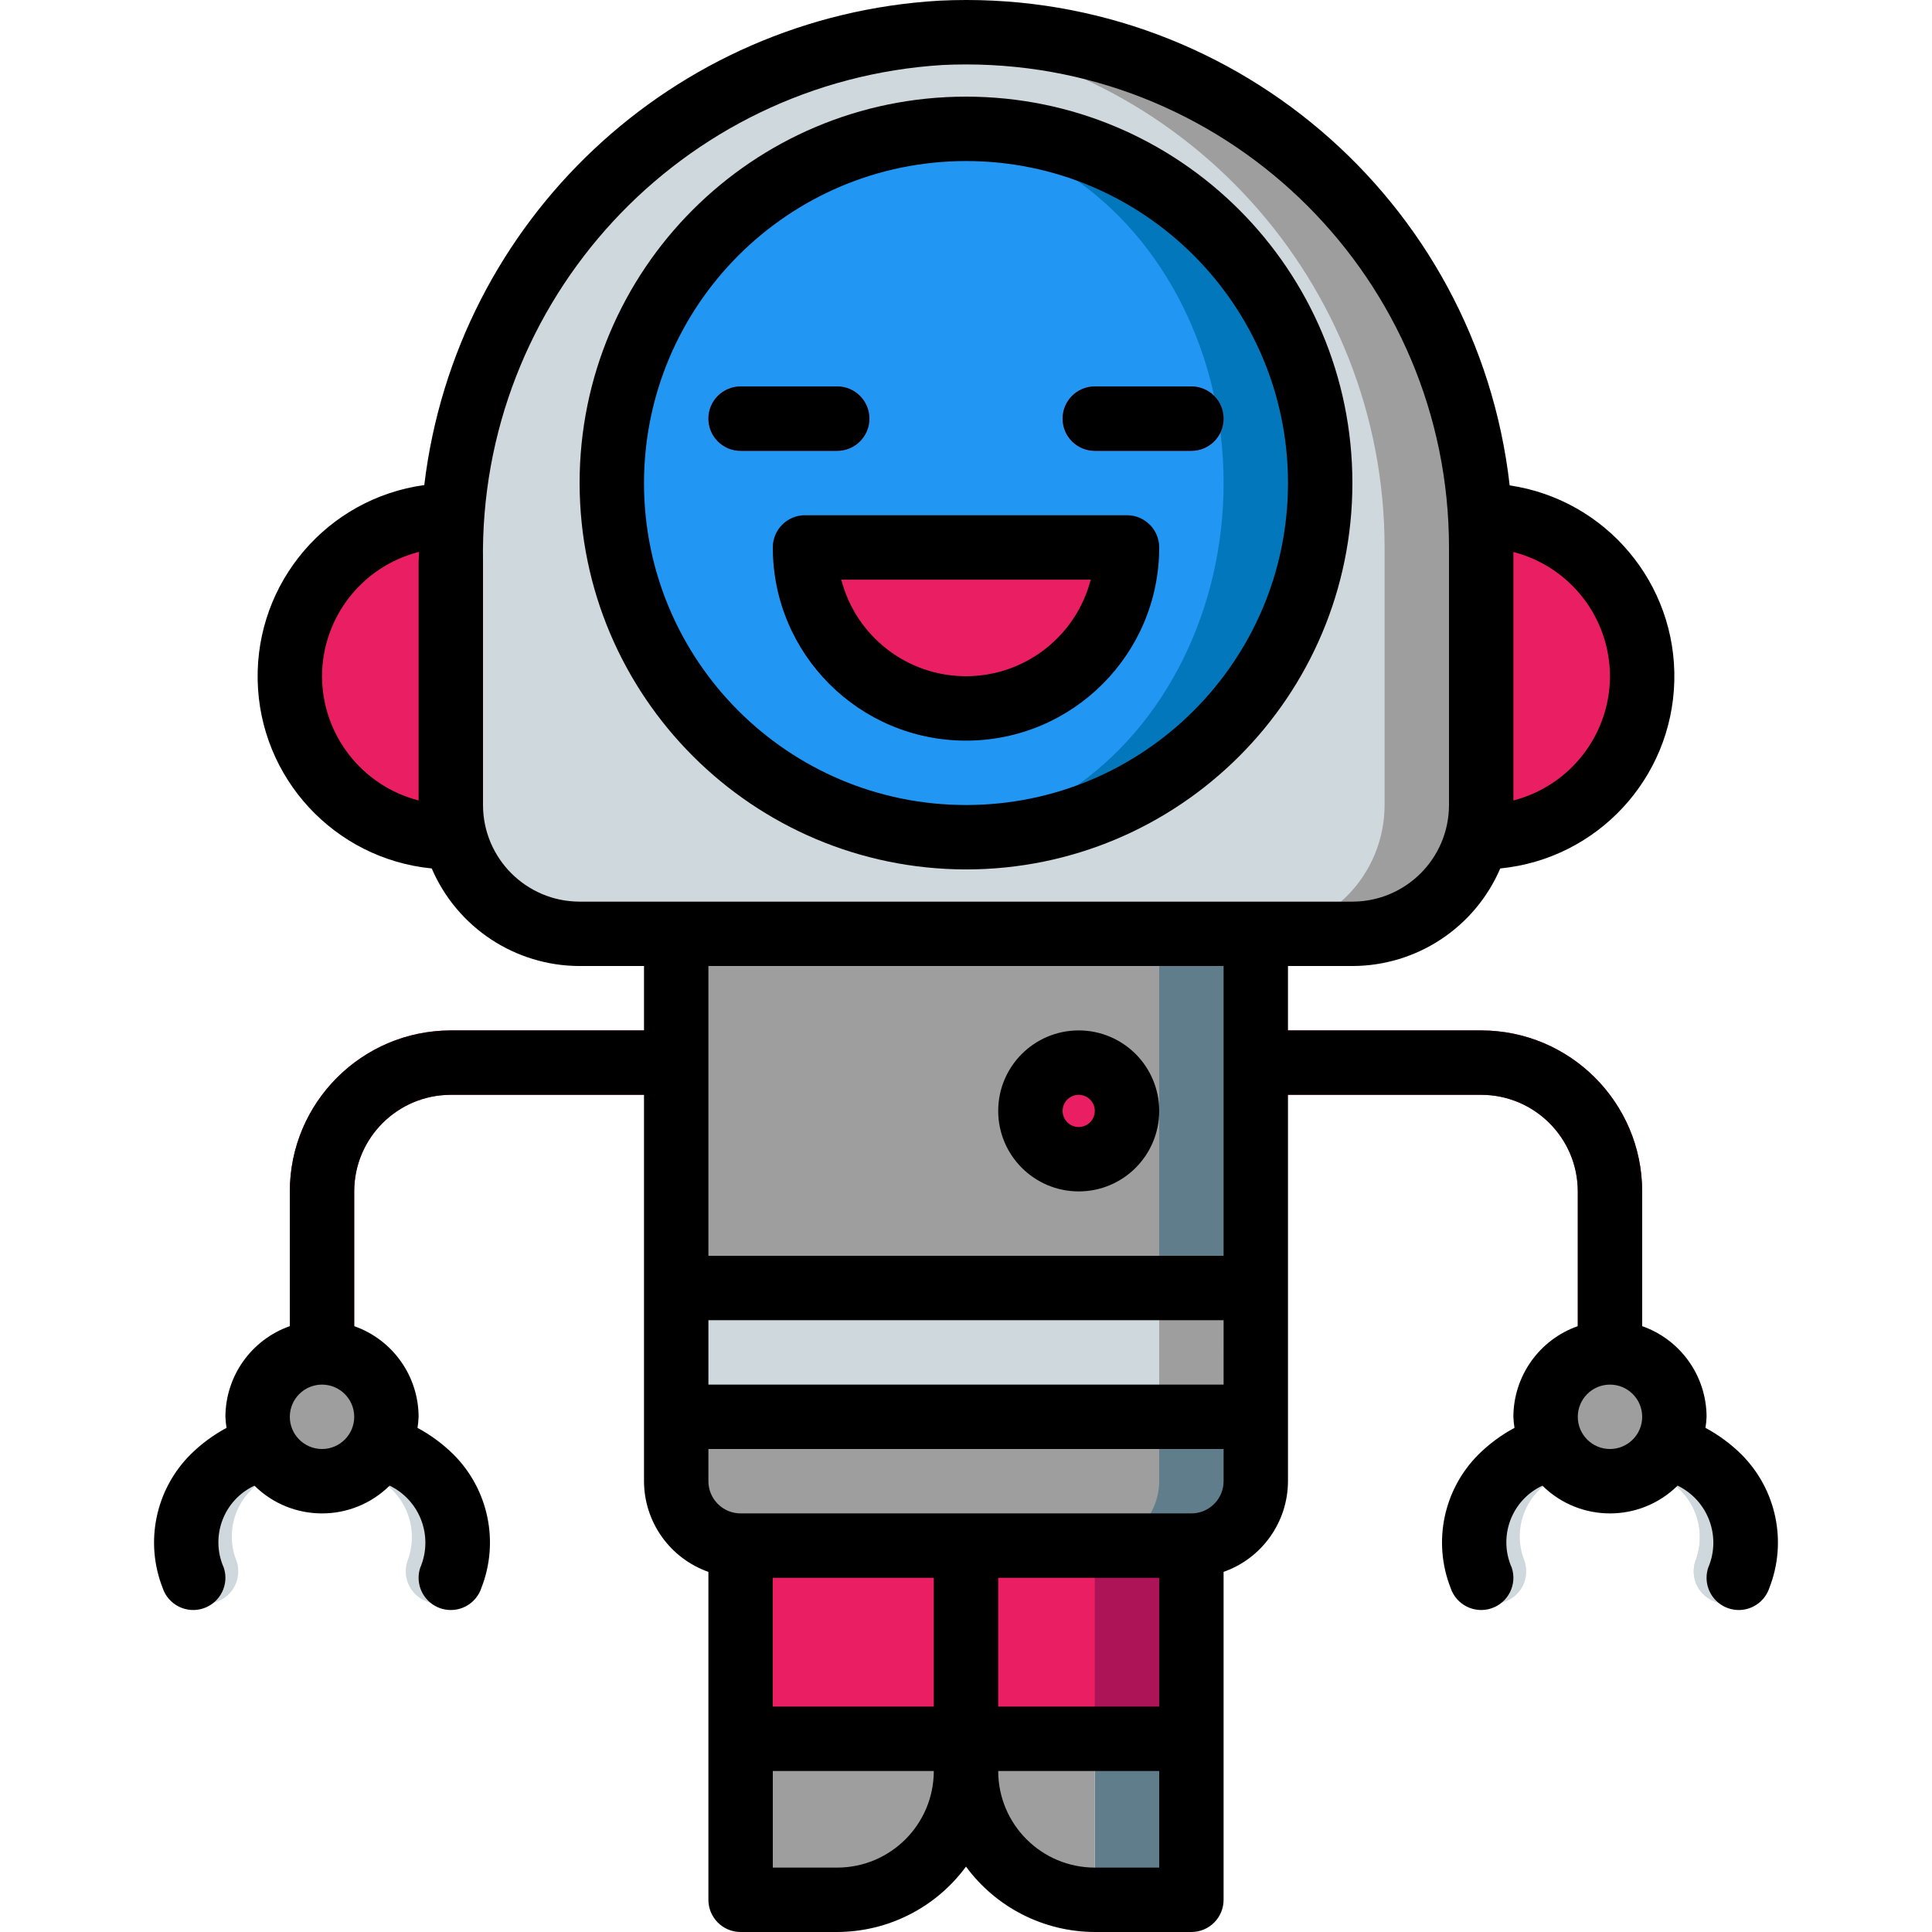 <?xml version="1.0" encoding="iso-8859-1"?>
<!-- Generator: Adobe Illustrator 19.0.0, SVG Export Plug-In . SVG Version: 6.00 Build 0)  -->
<svg version="1.1" id="Capa_1" xmlns="http://www.w3.org/2000/svg" xmlns:xlink="http://www.w3.org/1999/xlink" x="0px" y="0px"
	 viewBox="0 0 512.011 512.011" style="enable-background:new 0 0 512.011 512.011;" xml:space="preserve">
<g transform="translate(0 -1)">
	<g transform="translate(1 2)">
		<polygon style="fill:#AD1457;" points="255.005,391.544 195.272,391.544 195.272,464.615 255.005,464.615 314.739,464.615 
			314.739,391.544 		"/>
		<polygon style="fill:#E91E63;" points="242.205,391.544 195.272,391.544 195.272,464.615 242.205,464.615 289.139,464.615 
			289.139,391.544 		"/>
		<g>
			<path style="fill:#CFD8DC;" d="M53.619,423.975c-3.673-0.002-6.934-2.353-8.096-5.838c-4.795-12.221-1.891-26.121,7.396-35.4
				c4.28-4.221,9.419-7.471,15.067-9.529c2.889-0.973,6.078-0.33,8.365,1.686c2.287,2.016,3.325,5.099,2.723,8.088
				c-0.602,2.989-2.753,5.429-5.643,6.402c-4.844,1.26-8.908,4.548-11.153,9.021c-2.244,4.473-2.45,9.697-0.564,14.333
				c0.865,2.603,0.427,5.463-1.176,7.688C58.936,422.651,56.361,423.971,53.619,423.975z"/>
			<path style="fill:#CFD8DC;" d="M115.059,423.975c-2.743-0.004-5.317-1.324-6.92-3.549c-1.603-2.225-2.041-5.085-1.176-7.688
				c1.797-4.633,1.555-9.809-0.668-14.253s-6.218-7.743-11.003-9.084c-2.892-0.965-5.05-3.399-5.661-6.386
				c-0.611-2.987,0.418-6.073,2.7-8.096c2.282-2.023,5.469-2.674,8.361-1.71c5.648,2.058,10.786,5.308,15.066,9.529
				c9.287,9.279,12.191,23.179,7.396,35.4C121.992,421.622,118.732,423.973,115.059,423.975z"/>
		</g>
		<path id="SVGCleanerId_0" style="fill:#CFD8DC;" d="M456.392,423.975c-2.743-0.004-5.317-1.324-6.92-3.549
			c-1.603-2.225-2.041-5.085-1.176-7.688c1.797-4.633,1.555-9.809-0.668-14.253s-6.218-7.743-11.003-9.084
			c-4.471-1.491-6.887-6.325-5.396-10.796c1.491-4.471,6.325-6.887,10.796-5.396c5.648,2.058,10.786,5.308,15.066,9.529
			c9.287,9.279,12.191,23.179,7.396,35.4C463.326,421.622,460.065,423.973,456.392,423.975z"/>
		<path style="fill:#CFD8DC;" d="M394.952,423.975c-3.673-0.002-6.934-2.353-8.096-5.838c-4.795-12.221-1.891-26.121,7.396-35.4
			c4.28-4.221,9.419-7.471,15.067-9.529c4.467-1.504,9.307,0.898,10.81,5.365c1.504,4.467-0.898,9.307-5.365,10.81
			c-4.844,1.26-8.908,4.548-11.153,9.021c-2.244,4.473-2.45,9.697-0.564,14.333c0.865,2.603,0.428,5.463-1.176,7.688
			C400.269,422.651,397.695,423.971,394.952,423.975z"/>
		<path style="fill:#E91E63;" d="M425.672,374.477c-4.713,0-8.533-3.821-8.533-8.533v-51.2c-0.015-14.132-11.468-25.585-25.6-25.6
			H118.472c-14.132,0.015-25.585,11.468-25.6,25.6v51.2c0,4.713-3.821,8.533-8.533,8.533s-8.533-3.821-8.533-8.533v-51.2
			c0.028-23.553,19.114-42.639,42.667-42.667h273.067c23.553,0.028,42.639,19.114,42.667,42.667v51.2
			C434.205,370.657,430.385,374.477,425.672,374.477z"/>
		<path style="fill:#607D8B;" d="M331.805,220.877v170.667c-0.028,9.414-7.652,17.039-17.067,17.067H195.272
			c-9.414-0.028-17.039-7.653-17.067-17.067V220.877H331.805z"/>
		<g>
			<path style="fill:#9E9E9E;" d="M306.205,220.877v170.667c-0.028,9.414-7.652,17.039-17.067,17.067h-93.867
				c-9.414-0.028-17.039-7.653-17.067-17.067V220.877H306.205z"/>
			<rect x="178.205" y="340.344" style="fill:#9E9E9E;" width="153.6" height="34.133"/>
		</g>
		<rect x="178.205" y="340.344" style="fill:#CFD8DC;" width="128" height="34.133"/>
		<rect x="289.139" y="459.811" style="fill:#607D8B;" width="25.6" height="42.667"/>
		<path style="fill:#9E9E9E;" d="M289.139,459.811v42.667c-18.833-0.044-34.09-15.3-34.133-34.134
			c-0.012,8.297-3.045,16.305-8.533,22.528c-1.295,1.466-2.724,2.808-4.267,4.011c-6.009,4.94-13.555,7.626-21.333,7.595l-25.6,0
			v-42.667H289.139z"/>
		<circle style="fill:#E91E63;" cx="284.872" cy="293.411" r="12.8"/>
		<g>
			<circle style="fill:#9E9E9E;" cx="84.339" cy="374.477" r="17.067"/>
			<circle style="fill:#9E9E9E;" cx="425.672" cy="374.477" r="17.067"/>
		</g>
		<path style="fill:#E91E63;" d="M391.539,135.544c23.564,0,42.667,19.103,42.667,42.667s-19.103,42.667-42.667,42.667H118.472
			c-23.564,0-42.667-19.103-42.667-42.667s19.103-42.667,42.667-42.667H391.539z"/>
		<path style="fill:#9E9E9E;" d="M391.539,144.077v68.267c0.002,9.053-3.593,17.737-9.995,24.139
			c-6.402,6.402-15.085,9.997-24.139,9.995h-204.8c-9.053,0.002-17.737-3.593-24.139-9.995c-6.402-6.402-9.997-15.085-9.995-24.139
			v-64.427C117.811,76.412,171.387,16.014,242.461,8.141c1.963-0.171,3.925-0.341,5.973-0.427
			c37.303-1.786,73.71,11.781,100.746,37.544C376.217,71.021,391.524,106.732,391.539,144.077z"/>
		<path style="fill:#CFD8DC;" d="M365.939,144.077v68.267c0.002,9.053-3.593,17.737-9.995,24.139
			c-6.402,6.402-15.085,9.997-24.139,9.995h-179.2c-9.053,0.002-17.737-3.593-24.139-9.995c-6.402-6.402-9.997-15.085-9.995-24.139
			v-64.427C117.811,76.412,171.387,16.014,242.461,8.141C312.476,14.912,365.909,73.735,365.939,144.077z"/>
		<g>
			<path id="SVGCleanerId_0_1_" style="fill:#CFD8DC;" d="M456.392,423.975c-2.743-0.004-5.317-1.324-6.92-3.549
				c-1.603-2.225-2.041-5.085-1.176-7.688c1.797-4.633,1.555-9.809-0.668-14.253s-6.218-7.743-11.003-9.084
				c-4.471-1.491-6.887-6.325-5.396-10.796c1.491-4.471,6.325-6.887,10.796-5.396c5.648,2.058,10.786,5.308,15.066,9.529
				c9.287,9.279,12.191,23.179,7.396,35.4C463.326,421.622,460.065,423.973,456.392,423.975z"/>
		</g>
		<circle style="fill:#9E9E9E;" cx="425.672" cy="374.477" r="17.067"/>
		<circle style="fill:#0377BC;" cx="255.005" cy="127.011" r="93.867"/>
		<ellipse style="fill:#2296F3;" cx="242.205" cy="127.011" rx="81.067" ry="93.867"/>
		<g>
			<path style="fill:#E91E63;" d="M195.272,101.411h25.6c4.713,0,8.533,3.821,8.533,8.533l0,0c0,4.713-3.821,8.533-8.533,8.533
				h-25.6c-4.713,0-8.533-3.821-8.533-8.533l0,0C186.739,105.231,190.559,101.411,195.272,101.411z"/>
			<path style="fill:#E91E63;" d="M289.139,101.411h25.6c4.713,0,8.533,3.821,8.533,8.533l0,0c0,4.713-3.821,8.533-8.533,8.533
				h-25.6c-4.713,0-8.533-3.821-8.533-8.533l0,0C280.605,105.231,284.426,101.411,289.139,101.411z"/>
			<path style="fill:#E91E63;" d="M297.672,144.077c0,23.564-19.103,42.667-42.667,42.667s-42.667-19.103-42.667-42.667H297.672z"/>
		</g>
	</g>
	<g>
		<path d="M285.872,316.744c11.782,0,21.333-9.551,21.333-21.333s-9.551-21.333-21.333-21.333c-11.782,0-21.333,9.551-21.333,21.333
			C264.552,307.187,274.096,316.73,285.872,316.744z M285.872,291.144c2.356,0,4.267,1.91,4.267,4.267s-1.91,4.267-4.267,4.267
			s-4.267-1.91-4.267-4.267C281.607,293.055,283.516,291.145,285.872,291.144z"/>
		<path d="M43.109,421.844c1.491,4.471,6.325,6.887,10.796,5.396c4.471-1.491,6.887-6.325,5.396-10.796
			c-3.659-8.246-0.045-17.903,8.129-21.72c9.93,9.808,25.903,9.805,35.828-0.009c8.071,3.916,11.644,13.48,8.118,21.729
			c-0.965,2.892-0.313,6.08,1.71,8.361c2.023,2.282,5.109,3.311,8.096,2.7c2.987-0.611,5.422-2.769,6.386-5.661
			c4.795-12.221,1.891-26.122-7.396-35.4c-2.823-2.79-6.032-5.16-9.529-7.038c0.156-0.97,0.255-1.948,0.296-2.929
			c-0.033-10.813-6.868-20.435-17.067-24.028v-35.706c0.015-14.132,11.468-25.585,25.6-25.6h51.2v102.4
			c0.033,10.813,6.868,20.435,17.067,24.027v86.906c0,4.713,3.821,8.533,8.533,8.533h25.6c13.482-0.037,26.148-6.468,34.133-17.331
			c7.986,10.863,20.651,17.294,34.133,17.331h25.6c4.713,0,8.533-3.82,8.533-8.533v-86.906
			c10.199-3.592,17.033-13.215,17.067-24.028v-102.4h51.2c14.132,0.015,25.585,11.468,25.6,25.6v35.706
			c-10.199,3.592-17.033,13.215-17.067,24.028c0.041,0.981,0.14,1.959,0.296,2.929c-3.497,1.878-6.706,4.248-9.529,7.037
			c-9.287,9.279-12.191,23.179-7.396,35.4c1.491,4.471,6.325,6.887,10.796,5.396c4.471-1.491,6.887-6.325,5.396-10.796
			c-3.659-8.246-0.045-17.903,8.129-21.72c9.93,9.808,25.903,9.805,35.828-0.009c8.071,3.916,11.644,13.48,8.118,21.729
			c-0.965,2.892-0.313,6.08,1.71,8.361c2.023,2.282,5.109,3.311,8.096,2.7c2.987-0.611,5.422-2.769,6.386-5.661
			c4.795-12.221,1.891-26.122-7.396-35.4c-2.823-2.79-6.032-5.16-9.529-7.038c0.156-0.97,0.255-1.948,0.296-2.929
			c-0.033-10.813-6.868-20.435-17.067-24.028v-35.706c-0.028-23.553-19.114-42.639-42.667-42.667h-51.2v-17.067h17.067
			c17.053-0.023,32.458-10.187,39.189-25.856c25.707-2.534,45.493-23.834,46.128-49.658c0.635-25.824-18.08-48.071-43.632-51.865
			C391.464,53.68,325.355-2.528,249.005,1.173c-70.604,4.074-128.139,58.16-136.565,128.378
			c-25.688,3.548-44.661,25.752-44.156,51.68s20.325,47.378,46.132,49.924c6.731,15.669,22.136,25.833,39.189,25.856h17.067v17.067
			h-51.2c-23.553,0.028-42.639,19.114-42.667,42.667v35.706c-10.199,3.592-17.033,13.215-17.067,24.028
			c0.041,0.981,0.14,1.959,0.296,2.929c-3.497,1.878-6.706,4.248-9.529,7.038C41.219,395.723,38.314,409.623,43.109,421.844z
			 M426.672,385.011c-4.713,0-8.533-3.821-8.533-8.533c0-4.713,3.82-8.533,8.533-8.533s8.533,3.821,8.533,8.533
			C435.199,381.188,431.382,385.004,426.672,385.011z M324.272,367.944H187.739v-17.067h136.533V367.944z M307.205,419.144v34.133
			h-42.667v-34.133H307.205z M247.472,453.277h-42.667v-34.133h42.667V453.277z M221.872,495.944h-17.067v-25.6h42.667
			C247.456,484.476,236.004,495.928,221.872,495.944z M290.139,495.944c-14.132-0.015-25.585-11.468-25.6-25.6h42.667v25.6H290.139z
			 M315.739,402.077H196.272c-4.71-0.006-8.527-3.823-8.533-8.533v-8.533h136.533v8.533
			C324.266,398.254,320.449,402.071,315.739,402.077z M426.672,180.211c-0.047,15.521-10.569,29.052-25.6,32.922v-65.843
			C416.103,151.158,426.625,164.69,426.672,180.211z M85.339,180.211c0.046-15.572,10.633-29.135,25.727-32.961
			c-0.016,0.901-0.127,1.777-0.127,2.682v63.201C95.908,209.263,85.386,195.732,85.339,180.211z M128.005,214.344v-64.412
			c-1.148-69.408,52.514-127.435,121.8-131.708c2.092-0.1,4.176-0.15,6.254-0.15c70.672,0.032,127.946,57.332,127.946,128.004
			v68.267c-0.015,14.132-11.468,25.585-25.6,25.6h-204.8C139.473,239.928,128.021,228.476,128.005,214.344z M324.272,257.011v76.8
			H187.739v-76.8H324.272z M85.339,367.944c4.713,0,8.533,3.821,8.533,8.533c0,4.713-3.821,8.533-8.533,8.533
			s-8.533-3.821-8.533-8.533C76.811,371.767,80.628,367.95,85.339,367.944z"/>
		<path d="M256.005,231.411c56.554,0,102.4-45.846,102.4-102.4s-45.846-102.4-102.4-102.4s-102.4,45.846-102.4,102.4
			C153.67,185.538,199.478,231.346,256.005,231.411z M256.005,43.677c47.128,0,85.333,38.205,85.333,85.333
			s-38.205,85.333-85.333,85.333s-85.333-38.205-85.333-85.333C170.724,81.904,208.899,43.73,256.005,43.677z"/>
		<path d="M221.872,120.477c4.713,0,8.533-3.821,8.533-8.533c0-4.713-3.821-8.533-8.533-8.533h-25.6
			c-4.713,0-8.533,3.821-8.533,8.533c0,4.713,3.821,8.533,8.533,8.533H221.872z"/>
		<path d="M290.139,120.477h25.6c4.713,0,8.533-3.821,8.533-8.533c0-4.713-3.821-8.533-8.533-8.533h-25.6
			c-4.713,0-8.533,3.821-8.533,8.533C281.605,116.657,285.426,120.477,290.139,120.477z"/>
		<path d="M204.805,146.077c0,28.277,22.923,51.2,51.2,51.2c28.277,0,51.2-22.923,51.2-51.2c0-4.713-3.82-8.533-8.533-8.533h-85.333
			C208.626,137.544,204.805,141.364,204.805,146.077z M289.059,154.611c-3.893,15.071-17.488,25.6-33.054,25.6
			s-29.161-10.529-33.054-25.6H289.059z"/>
	</g>
</g>
<g>
</g>
<g>
</g>
<g>
</g>
<g>
</g>
<g>
</g>
<g>
</g>
<g>
</g>
<g>
</g>
<g>
</g>
<g>
</g>
<g>
</g>
<g>
</g>
<g>
</g>
<g>
</g>
<g>
</g>
</svg>
